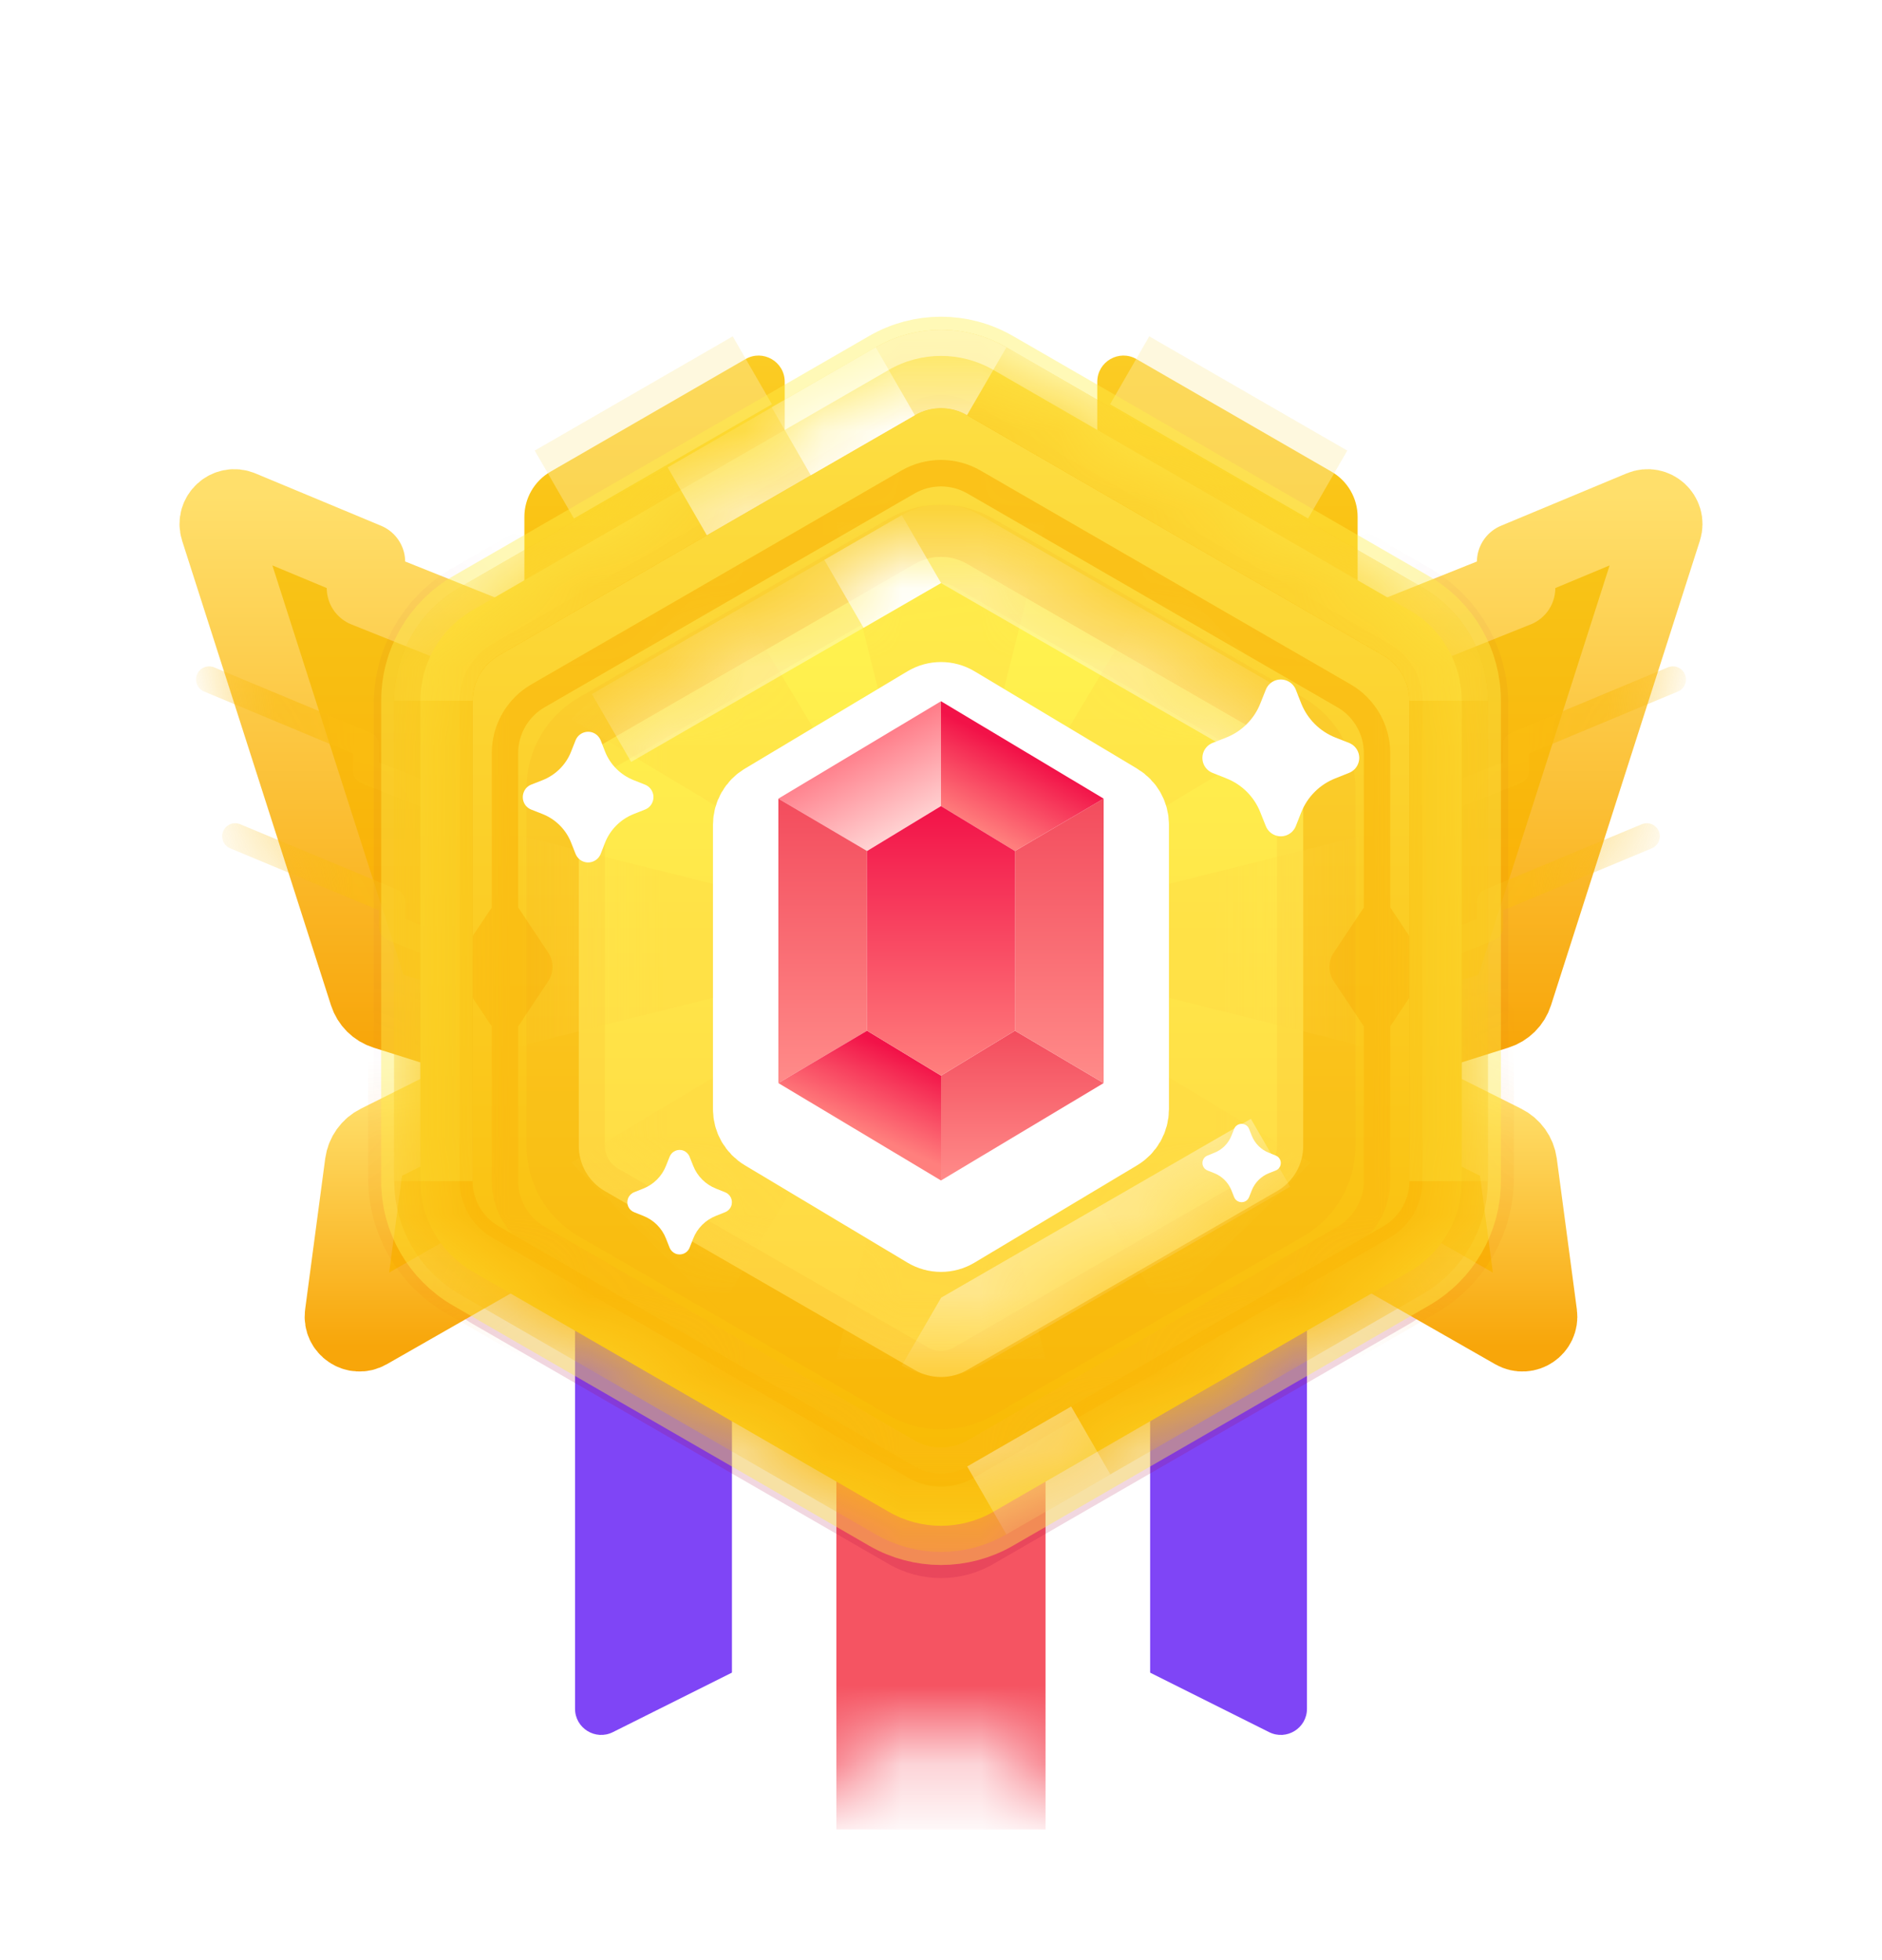 <svg width="24" height="25" viewBox="0 0 24 25" fill="none" xmlns="http://www.w3.org/2000/svg">
<g filter="url(#filter0_d_468_48670)">
<path fill-rule="evenodd" clipRule="evenodd" d="M7.333 11H12.667V21.127C12.667 21.375 12.406 21.536 12.184 21.425L10 20.333L7.816 21.425C7.594 21.536 7.333 21.375 7.333 21.127V11Z" fill="#7F45F6"/>
</g>
<g filter="url(#filter1_d_468_48670)">
<path fill-rule="evenodd" clipRule="evenodd" d="M11.334 11H16.667V21.127C16.667 21.375 16.406 21.536 16.184 21.425L14 20.333L11.816 21.425C11.594 21.536 11.334 21.375 11.334 21.127V11Z" fill="#7F45F6"/>
</g>
<g filter="url(#filter2_d_468_48670)">
<path fill-rule="evenodd" clipRule="evenodd" d="M9.334 12.667H14.667V22.794C14.667 23.042 14.406 23.203 14.184 23.092L12 22L9.816 23.092C9.594 23.203 9.334 23.042 9.334 22.794V12.667Z" fill="white"/>
</g>
<mask id="mask0_468_48670" style="mask-type:luminance" maskUnits="userSpaceOnUse" x="9" y="12" width="6" height="12">
<path fill-rule="evenodd" clipRule="evenodd" d="M9.334 12.667H14.667V22.794C14.667 23.042 14.406 23.203 14.184 23.092L12 22L9.816 23.092C9.594 23.203 9.334 23.042 9.334 22.794V12.667Z" fill="white"/>
</mask>
<g mask="url(#mask0_468_48670)">
<rect x="10.666" y="12.667" width="2.667" height="10.667" fill="#F55462"/>
</g>
<path style="mix-blend-mode:multiply" opacity="0.8" fill-rule="evenodd" clipRule="evenodd" d="M11.333 5.385C11.746 5.147 12.254 5.147 12.666 5.385L17.973 8.448C18.385 8.687 18.639 9.127 18.639 9.603V15.73C18.639 16.207 18.385 16.647 17.973 16.885L12.666 19.948C12.254 20.187 11.746 20.187 11.333 19.948L6.027 16.885C5.614 16.647 5.36 16.207 5.36 15.73L5.36 9.603C5.36 9.127 5.614 8.687 6.027 8.448L11.333 5.385Z" fill="#A4053A" fill-opacity="0.2"/>
<path fill-rule="evenodd" clipRule="evenodd" d="M6.333 8.167L4.667 7.5V7.167L3.066 6.5C2.909 6.434 2.747 6.583 2.799 6.745L4.697 12.669C4.73 12.772 4.811 12.853 4.914 12.885L6.333 13.333V8.167Z" fill="url(#paint0_linear_468_48670)" stroke="url(#paint1_linear_468_48670)" strokeWidth="0.333" strokeLinecap="round" stroke-linejoin="round"/>
<mask id="mask1_468_48670" style="mask-type:luminance" maskUnits="userSpaceOnUse" x="2" y="6" width="5" height="8">
<path fill-rule="evenodd" clipRule="evenodd" d="M6.333 8.618C6.333 8.345 6.167 8.1 5.914 7.999L4.822 7.562C4.728 7.525 4.667 7.434 4.667 7.332C4.667 7.232 4.606 7.142 4.514 7.103L3.998 6.888C3.473 6.67 2.933 7.166 3.107 7.707L4.645 12.505C4.711 12.711 4.872 12.872 5.079 12.937L5.466 13.059C5.895 13.195 6.333 12.874 6.333 12.424V8.618Z" fill="white" stroke="white" strokeWidth="0.333"/>
</mask>
<g mask="url(#mask1_468_48670)">
<g style="mix-blend-mode:multiply" opacity="0.6" filter="url(#filter3_i_468_48670)">
<path d="M6.395 10.012C6.481 10.046 6.522 10.143 6.488 10.229C6.454 10.314 6.357 10.356 6.271 10.321L4.605 9.655C4.542 9.629 4.5 9.568 4.5 9.5V9.278L2.603 8.487C2.518 8.452 2.477 8.354 2.513 8.269C2.548 8.184 2.646 8.144 2.731 8.179L4.731 9.013C4.793 9.039 4.833 9.099 4.833 9.167V9.387L6.395 10.012Z" fill="#FABC10"/>
</g>
<g style="mix-blend-mode:multiply" opacity="0.6" filter="url(#filter4_i_468_48670)">
<path d="M6.729 12.012C6.814 12.046 6.856 12.143 6.822 12.229C6.787 12.314 6.69 12.356 6.605 12.321L4.938 11.655C4.875 11.629 4.834 11.568 4.834 11.5V11.278L2.936 10.487C2.851 10.452 2.811 10.354 2.846 10.269C2.882 10.184 2.979 10.144 3.064 10.18L5.064 11.013C5.126 11.039 5.167 11.099 5.167 11.167V11.387L6.729 12.012Z" fill="#FABC10"/>
</g>
<g opacity="0.2">
<path fill-rule="evenodd" clipRule="evenodd" d="M10.999 4.226C11.618 3.868 12.381 3.868 12.999 4.226L18.232 7.247C18.851 7.604 19.232 8.264 19.232 8.979V15.021C19.232 15.736 18.851 16.396 18.232 16.753L12.999 19.774C12.381 20.132 11.618 20.132 10.999 19.774L5.767 16.753C5.148 16.396 4.767 15.736 4.767 15.021L4.767 8.979C4.767 8.264 5.148 7.604 5.767 7.247L10.999 4.226Z" fill="#A4053A" fill-opacity="0.2" style="mix-blend-mode:multiply"/>
</g>
</g>
<path fill-rule="evenodd" clipRule="evenodd" d="M17.667 8.167L19.334 7.5V7.167L20.934 6.5C21.091 6.434 21.253 6.583 21.201 6.745L19.303 12.669C19.27 12.772 19.189 12.853 19.086 12.885L17.667 13.333V8.167Z" fill="url(#paint2_linear_468_48670)" stroke="url(#paint3_linear_468_48670)" strokeWidth="0.333" strokeLinecap="round" stroke-linejoin="round"/>
<mask id="mask2_468_48670" style="mask-type:luminance" maskUnits="userSpaceOnUse" x="17" y="6" width="5" height="8">
<path fill-rule="evenodd" clipRule="evenodd" d="M17.667 8.618C17.667 8.345 17.833 8.1 18.086 7.999L19.178 7.562C19.272 7.525 19.334 7.434 19.334 7.332C19.334 7.232 19.394 7.142 19.486 7.103L20.002 6.888C20.527 6.67 21.067 7.166 20.893 7.707L19.355 12.505C19.289 12.711 19.128 12.872 18.921 12.937L18.534 13.059C18.105 13.195 17.667 12.874 17.667 12.424V8.618Z" fill="white" stroke="white" strokeWidth="0.333"/>
</mask>
<g mask="url(#mask2_468_48670)">
<g style="mix-blend-mode:multiply" opacity="0.6" filter="url(#filter5_i_468_48670)">
<path d="M17.605 10.012C17.519 10.046 17.478 10.143 17.512 10.229C17.546 10.314 17.643 10.356 17.729 10.321L19.395 9.655C19.459 9.629 19.5 9.568 19.5 9.5V9.278L21.397 8.487C21.482 8.452 21.523 8.354 21.487 8.269C21.452 8.184 21.354 8.144 21.269 8.179L19.269 9.013C19.207 9.039 19.167 9.099 19.167 9.167V9.387L17.605 10.012Z" fill="#FABC10"/>
</g>
<g style="mix-blend-mode:multiply" opacity="0.6" filter="url(#filter6_i_468_48670)">
<path d="M17.271 12.012C17.186 12.046 17.144 12.143 17.178 12.229C17.213 12.314 17.31 12.356 17.395 12.321L19.062 11.655C19.125 11.629 19.166 11.568 19.166 11.5V11.278L21.064 10.487C21.149 10.452 21.189 10.354 21.154 10.269C21.118 10.184 21.021 10.144 20.936 10.18L18.936 11.013C18.874 11.039 18.833 11.099 18.833 11.167V11.387L17.271 12.012Z" fill="#FABC10"/>
</g>
<g opacity="0.2">
<path fill-rule="evenodd" clipRule="evenodd" d="M13.001 4.226C12.382 3.868 11.619 3.868 11.001 4.226L5.768 7.247C5.149 7.604 4.768 8.264 4.768 8.979V15.021C4.768 15.736 5.149 16.396 5.768 16.753L11.001 19.774C11.619 20.132 12.382 20.132 13.001 19.774L18.233 16.753C18.852 16.396 19.233 15.736 19.233 15.021L19.233 8.979C19.233 8.264 18.852 7.604 18.233 7.247L13.001 4.226Z" fill="#A4053A" fill-opacity="0.2" style="mix-blend-mode:multiply"/>
</g>
</g>
<path fill-rule="evenodd" clipRule="evenodd" d="M6 14L4.825 14.588C4.726 14.637 4.658 14.732 4.643 14.842L4.387 16.766C4.365 16.93 4.541 17.048 4.684 16.966L6.667 15.833L6 14Z" fill="url(#paint4_linear_468_48670)" stroke="url(#paint5_linear_468_48670)" strokeWidth="0.333" strokeLinecap="round" stroke-linejoin="round"/>
<mask id="mask3_468_48670" style="mask-type:luminance" maskUnits="userSpaceOnUse" x="4" y="14" width="3" height="3">
<path fill-rule="evenodd" clipRule="evenodd" d="M6.256 14.703C6.12 14.329 5.688 14.156 5.331 14.335L4.983 14.509C4.785 14.607 4.649 14.798 4.62 15.017L4.512 15.831C4.439 16.378 5.024 16.772 5.503 16.498L6.179 16.112C6.461 15.951 6.586 15.61 6.475 15.305L6.256 14.703Z" fill="white" stroke="white" strokeWidth="0.333"/>
</mask>
<g mask="url(#mask3_468_48670)">
<g opacity="0.1">
<path fill-rule="evenodd" clipRule="evenodd" d="M10.927 4.226C11.546 3.868 12.308 3.868 12.927 4.226L18.16 7.247C18.778 7.604 19.16 8.264 19.16 8.979V15.021C19.16 15.736 18.778 16.396 18.16 16.753L12.927 19.774C12.308 20.132 11.546 20.132 10.927 19.774L5.694 16.753C5.075 16.396 4.694 15.736 4.694 15.021L4.694 8.979C4.694 8.264 5.075 7.604 5.694 7.247L10.927 4.226Z" fill="#F37E02" style="mix-blend-mode:multiply"/>
</g>
</g>
<path fill-rule="evenodd" clipRule="evenodd" d="M18 14L19.175 14.588C19.274 14.637 19.342 14.732 19.357 14.842L19.613 16.766C19.635 16.93 19.459 17.048 19.316 16.966L17.333 15.833L18 14Z" fill="url(#paint6_linear_468_48670)" stroke="url(#paint7_linear_468_48670)" strokeWidth="0.333" strokeLinecap="round" stroke-linejoin="round"/>
<mask id="mask4_468_48670" style="mask-type:luminance" maskUnits="userSpaceOnUse" x="17" y="13" width="3" height="5">
<path fill-rule="evenodd" clipRule="evenodd" d="M18 14L19.175 14.588C19.274 14.637 19.342 14.732 19.357 14.842L19.613 16.766C19.635 16.93 19.459 17.048 19.316 16.966L17.333 15.833L18 14Z" fill="white" stroke="white" strokeWidth="0.333" strokeLinecap="round" stroke-linejoin="round"/>
</mask>
<g mask="url(#mask4_468_48670)">
<g opacity="0.1">
<path fill-rule="evenodd" clipRule="evenodd" d="M13.073 4.226C12.454 3.868 11.692 3.868 11.073 4.226L5.84 7.247C5.222 7.604 4.84 8.264 4.84 8.979V15.021C4.84 15.736 5.222 16.396 5.84 16.753L11.073 19.774C11.692 20.132 12.454 20.132 13.073 19.774L18.306 16.753C18.925 16.396 19.306 15.736 19.306 15.021L19.306 8.979C19.306 8.264 18.925 7.604 18.306 7.247L13.073 4.226Z" fill="#F37E02" style="mix-blend-mode:multiply"/>
</g>
</g>
<path fill-rule="evenodd" clipRule="evenodd" d="M10.007 7.892C10.007 8.403 9.714 8.869 9.254 9.092L8.601 9.408C7.715 9.836 6.687 9.191 6.687 8.207V6.593C6.687 6.355 6.814 6.135 7.02 6.016L9.507 4.58C9.729 4.452 10.007 4.612 10.007 4.869V7.892Z" fill="url(#paint8_linear_468_48670)"/>
<path opacity="0.4" d="M7.069 6.18L9.594 4.723" stroke="#FDEDAC" strokeWidth="0.333" strokeLinecap="round"/>
<path fill-rule="evenodd" clipRule="evenodd" d="M13.993 7.892C13.993 8.403 14.286 8.869 14.746 9.092L15.399 9.408C16.285 9.836 17.313 9.191 17.313 8.207V6.593C17.313 6.355 17.186 6.135 16.98 6.016L14.493 4.58C14.271 4.452 13.993 4.612 13.993 4.869V7.892Z" fill="url(#paint9_linear_468_48670)"/>
<path opacity="0.4" d="M16.931 6.18L14.406 4.723" stroke="#FDEDAC" strokeWidth="0.333" strokeLinecap="round"/>
<path fill-rule="evenodd" clipRule="evenodd" d="M11.334 4.718C11.746 4.48 12.254 4.48 12.667 4.718L17.973 7.782C18.386 8.02 18.64 8.46 18.64 8.937V15.064C18.64 15.54 18.386 15.98 17.973 16.218L12.667 19.282C12.254 19.52 11.746 19.52 11.334 19.282L6.027 16.218C5.615 15.98 5.361 15.54 5.361 15.064V8.937C5.361 8.46 5.615 8.02 6.027 7.782L11.334 4.718Z" fill="url(#paint10_linear_468_48670)" stroke="#FFF04D" stroke-opacity="0.4" strokeWidth="0.333"/>
<mask id="mask5_468_48670" style="mask-type:luminance" maskUnits="userSpaceOnUse" x="5" y="4" width="14" height="16">
<path fill-rule="evenodd" clipRule="evenodd" d="M11.667 4.526C11.873 4.407 12.127 4.407 12.334 4.526L18.306 7.974C18.513 8.093 18.64 8.313 18.64 8.552V15.448C18.64 15.687 18.513 15.907 18.306 16.026L12.334 19.474C12.127 19.593 11.873 19.593 11.667 19.474L5.694 16.026C5.488 15.907 5.361 15.687 5.361 15.448V8.552C5.361 8.313 5.488 8.093 5.694 7.974L11.667 4.526Z" fill="white"/>
</mask>
<g mask="url(#mask5_468_48670)">
<g style="mix-blend-mode:multiply" opacity="0.8" filter="url(#filter7_i_468_48670)">
<path fill-rule="evenodd" clipRule="evenodd" d="M17.224 8.396L12.505 5.669C12.193 5.488 11.807 5.488 11.494 5.669L6.776 8.396C6.463 8.577 6.271 8.911 6.271 9.273V11.241L5.888 11.815C5.814 11.927 5.814 12.072 5.888 12.184L6.271 12.758V14.727C6.271 15.089 6.463 15.423 6.776 15.604L11.494 18.331C11.807 18.512 12.193 18.512 12.505 18.331L17.224 15.604C17.536 15.423 17.729 15.089 17.729 14.727V12.759L18.112 12.184C18.186 12.072 18.186 11.927 18.112 11.815L17.729 11.24V9.273C17.729 8.911 17.536 8.577 17.224 8.396ZM6.608 12.759V14.727C6.608 14.968 6.736 15.191 6.945 15.312L11.663 18.039C11.871 18.159 12.128 18.159 12.337 18.039L17.055 15.312C17.264 15.191 17.392 14.968 17.392 14.727V12.758L17.01 12.184C16.935 12.072 16.935 11.927 17.01 11.815L17.392 11.241V9.273C17.392 9.032 17.264 8.809 17.055 8.688L12.337 5.961C12.128 5.841 11.871 5.841 11.663 5.961L6.945 8.688C6.736 8.809 6.608 9.032 6.608 9.273V11.24L6.99 11.815C7.065 11.927 7.065 12.072 6.99 12.184L6.608 12.759Z" fill="#FABC10"/>
</g>
<path d="M12.584 4.863C12.223 4.654 11.778 4.654 11.417 4.863L6.111 7.926C5.75 8.135 5.527 8.52 5.527 8.937L5.527 15.064C5.527 15.48 5.75 15.866 6.111 16.074L11.417 19.137C11.778 19.346 12.223 19.346 12.584 19.137L17.89 16.074C18.251 15.866 18.473 15.48 18.473 15.064V8.937C18.473 8.52 18.251 8.135 17.89 7.926L12.584 4.863Z" stroke="#FAB90A" strokeWidth="0.333"/>
<path opacity="0.4" d="M12.584 19.137C13.208 18.777 13.65 18.522 13.91 18.372" stroke="white" strokeWidth="0.333" strokeLinecap="round"/>
<path d="M18.473 15.064V8.937C18.473 8.52 18.251 8.135 17.89 7.926L12.584 4.863C12.223 4.654 11.778 4.654 11.417 4.863L6.111 7.926C5.75 8.135 5.527 8.52 5.527 8.937L5.527 15.064" stroke="#FAC81C" strokeWidth="0.333" strokeLinecap="round"/>
<path opacity="0.6" d="M18.473 8.937C18.473 8.52 18.251 8.135 17.89 7.926L12.584 4.863C12.223 4.654 11.778 4.654 11.417 4.863L6.111 7.926C5.75 8.135 5.527 8.52 5.527 8.937" stroke="#FDDB3D" strokeWidth="0.333" strokeLinecap="round"/>
<path opacity="0.6" d="M12.583 4.863C12.223 4.654 11.778 4.654 11.417 4.863C11.417 4.863 9.648 5.884 8.764 6.394" stroke="white" strokeWidth="0.333" strokeLinecap="round"/>
<path d="M11.417 4.863C11.417 4.863 10.481 5.403 10.09 5.628" stroke="white" strokeWidth="0.333" strokeLinecap="round"/>
</g>
<g filter="url(#filter8_d_468_48670)">
<path fill-rule="evenodd" clipRule="evenodd" d="M11.666 6.859C11.873 6.74 12.127 6.74 12.333 6.859L16.285 9.141C16.492 9.26 16.619 9.48 16.619 9.718V14.282C16.619 14.52 16.492 14.74 16.285 14.859L12.333 17.141C12.127 17.26 11.873 17.26 11.666 17.141L7.714 14.859C7.508 14.74 7.381 14.52 7.381 14.282V9.718C7.381 9.48 7.508 9.26 7.714 9.141L11.666 6.859Z" fill="url(#paint11_linear_468_48670)"/>
<path d="M12.416 6.715C12.159 6.566 11.841 6.566 11.583 6.715L7.631 8.997C7.373 9.145 7.214 9.42 7.214 9.718V14.282C7.214 14.579 7.373 14.855 7.631 15.003L11.583 17.285C11.841 17.434 12.159 17.434 12.416 17.285L16.369 15.003C16.627 14.855 16.785 14.579 16.785 14.282V9.718C16.785 9.42 16.627 9.145 16.369 8.997L12.416 6.715Z" stroke="#F5900D" stroke-opacity="0.1" strokeWidth="0.333" style="mix-blend-mode:multiply"/>
</g>
<mask id="mask6_468_48670" style="mask-type:luminance" maskUnits="userSpaceOnUse" x="7" y="6" width="10" height="12">
<path fill-rule="evenodd" clipRule="evenodd" d="M11.666 6.859C11.873 6.74 12.127 6.74 12.333 6.859L16.285 9.141C16.492 9.26 16.619 9.48 16.619 9.718V14.282C16.619 14.52 16.492 14.74 16.285 14.859L12.333 17.141C12.127 17.26 11.873 17.26 11.666 17.141L7.714 14.859C7.508 14.74 7.381 14.52 7.381 14.282V9.718C7.381 9.48 7.508 9.26 7.714 9.141L11.666 6.859Z" fill="white"/>
</mask>
<g mask="url(#mask6_468_48670)">
<g style="mix-blend-mode:multiply" opacity="0.3">
<path fill-rule="evenodd" clipRule="evenodd" d="M12 12L6.667 13.333V10.667L12 12ZM12 12L13.333 6.667H10.666L12 12ZM12 12L17.333 10.667V13.333L12 12ZM12 12L14.828 7.286L16.714 9.172L12 12ZM12 12L14.828 16.714L16.714 14.828L12 12ZM12 12L10.666 17.333H13.333L12 12ZM12 12L9.171 16.714L7.286 14.828L12 12Z" fill="#FFD640"/>
<path d="M9.171 7.286L7.286 9.172L12 12L9.171 7.286Z" fill="#FFD640"/>
</g>
<path opacity="0.4" d="M16.202 9.285L12.25 7.004C12.095 6.914 11.905 6.914 11.75 7.004C11.285 7.272 10.956 7.462 10.762 7.574C10.358 7.807 10.029 7.997 9.774 8.144C9.335 8.398 8.676 8.778 7.798 9.285" stroke="white" strokeWidth="0.333" strokeLinecap="round"/>
<path d="M11.75 7.003C11.285 7.272 10.956 7.462 10.762 7.574" stroke="white" strokeWidth="0.333" strokeLinecap="round"/>
<path opacity="0.4" d="M16.202 14.703L12.25 16.985C12.095 17.075 11.905 17.075 11.75 16.985" stroke="white" strokeWidth="0.333" strokeLinecap="round"/>
</g>
<g filter="url(#filter9_d_468_48670)">
<path d="M9.926 10.186L12 8.944L14.074 10.186V13.814L12 15.056L9.926 13.814V10.186Z" fill="white"/>
<path d="M9.755 9.9C9.654 9.96 9.592 10.069 9.592 10.186V13.814C9.592 13.931 9.654 14.04 9.755 14.1L11.829 15.342C11.934 15.405 12.066 15.405 12.171 15.342L14.245 14.1C14.346 14.04 14.407 13.931 14.407 13.814V10.186C14.407 10.069 14.346 9.96 14.245 9.9L12.171 8.658C12.066 8.595 11.934 8.595 11.829 8.658L9.755 9.9Z" stroke="white" strokeWidth="0.667" stroke-linejoin="round"/>
</g>
<path fill-rule="evenodd" clipRule="evenodd" d="M9.926 10.186L12 8.944V10.281L11.057 10.854L9.926 10.186Z" fill="url(#paint12_linear_468_48670)"/>
<path fill-rule="evenodd" clipRule="evenodd" d="M9.926 10.186V13.814L11.057 13.146V10.854L9.926 10.186Z" fill="url(#paint13_linear_468_48670)"/>
<path fill-rule="evenodd" clipRule="evenodd" d="M12 15.056L9.926 13.814L11.057 13.146L12 13.719V15.056Z" fill="url(#paint14_linear_468_48670)"/>
<path fill-rule="evenodd" clipRule="evenodd" d="M12 15.056L14.074 13.814L12.943 13.146L12 13.719V15.056Z" fill="url(#paint15_linear_468_48670)"/>
<path fill-rule="evenodd" clipRule="evenodd" d="M14.074 10.186V13.814L12.943 13.146V10.854L14.074 10.186Z" fill="url(#paint16_linear_468_48670)"/>
<path fill-rule="evenodd" clipRule="evenodd" d="M14.074 10.186L12 8.944V10.281L12.943 10.854L14.074 10.186Z" fill="url(#paint17_linear_468_48670)"/>
<path fill-rule="evenodd" clipRule="evenodd" d="M11.057 13.146L12 13.719L12.943 13.146V10.854L12 10.281L11.057 10.854V13.146Z" fill="url(#paint18_linear_468_48670)"/>
<g filter="url(#filter10_d_468_48670)">
<path fill-rule="evenodd" clipRule="evenodd" d="M15.637 9.927L15.464 9.858C15.358 9.817 15.306 9.697 15.348 9.591C15.369 9.538 15.411 9.496 15.464 9.475L15.637 9.407C15.837 9.328 15.995 9.17 16.073 8.97L16.142 8.797C16.183 8.691 16.303 8.639 16.409 8.681C16.462 8.702 16.504 8.744 16.525 8.797L16.593 8.97C16.672 9.17 16.83 9.328 17.03 9.407L17.203 9.475C17.309 9.517 17.361 9.636 17.319 9.742C17.298 9.795 17.256 9.837 17.203 9.858L17.03 9.927C16.83 10.005 16.672 10.163 16.593 10.363L16.525 10.536C16.483 10.642 16.364 10.694 16.258 10.652C16.205 10.631 16.163 10.589 16.142 10.536L16.073 10.363C15.995 10.163 15.837 10.005 15.637 9.927Z" fill="white"/>
</g>
<g filter="url(#filter11_d_468_48670)">
<path fill-rule="evenodd" clipRule="evenodd" d="M8.202 15.507L8.087 15.461C8.016 15.433 7.982 15.354 8.01 15.283C8.024 15.248 8.052 15.22 8.087 15.206L8.202 15.16C8.336 15.107 8.441 15.002 8.493 14.869L8.539 14.754C8.567 14.683 8.646 14.648 8.717 14.676C8.752 14.69 8.78 14.718 8.794 14.754L8.84 14.869C8.892 15.002 8.998 15.107 9.131 15.16L9.246 15.206C9.317 15.233 9.352 15.313 9.324 15.384C9.31 15.419 9.282 15.447 9.246 15.461L9.131 15.507C8.998 15.559 8.892 15.664 8.84 15.797L8.794 15.913C8.767 15.983 8.687 16.018 8.616 15.99C8.581 15.976 8.553 15.948 8.539 15.913L8.493 15.797C8.441 15.664 8.336 15.559 8.202 15.507Z" fill="white"/>
</g>
<g filter="url(#filter12_d_468_48670)">
<path fill-rule="evenodd" clipRule="evenodd" d="M6.92 10.383L6.775 10.326C6.687 10.292 6.644 10.192 6.679 10.104C6.696 10.059 6.731 10.024 6.775 10.007L6.92 9.95C7.086 9.884 7.218 9.753 7.283 9.586L7.34 9.442C7.375 9.354 7.475 9.311 7.563 9.345C7.607 9.363 7.642 9.398 7.66 9.442L7.716 9.586C7.782 9.753 7.914 9.884 8.08 9.95L8.224 10.007C8.313 10.042 8.356 10.142 8.321 10.23C8.304 10.274 8.269 10.309 8.224 10.326L8.08 10.383C7.914 10.449 7.782 10.581 7.716 10.747L7.66 10.891C7.625 10.979 7.525 11.023 7.437 10.988C7.393 10.971 7.358 10.935 7.34 10.891L7.283 10.747C7.218 10.581 7.086 10.449 6.92 10.383Z" fill="white"/>
</g>
<g filter="url(#filter13_d_468_48670)">
<path fill-rule="evenodd" clipRule="evenodd" d="M15.485 14.963L15.399 14.929C15.346 14.908 15.32 14.848 15.341 14.796C15.351 14.769 15.372 14.748 15.399 14.738L15.485 14.703C15.585 14.664 15.664 14.585 15.704 14.485L15.738 14.399C15.758 14.346 15.818 14.32 15.871 14.341C15.898 14.351 15.919 14.372 15.929 14.399L15.963 14.485C16.003 14.585 16.082 14.664 16.182 14.703L16.268 14.738C16.321 14.758 16.347 14.818 16.326 14.871C16.316 14.898 16.295 14.919 16.268 14.929L16.182 14.963C16.082 15.003 16.003 15.082 15.963 15.182L15.929 15.268C15.909 15.321 15.849 15.347 15.796 15.326C15.769 15.316 15.748 15.295 15.738 15.268L15.704 15.182C15.664 15.082 15.585 15.003 15.485 14.963Z" fill="white"/>
</g>
<defs>
<filter id="filter0_d_468_48670" x="6.667" y="11" width="6.667" height="11.794" filterUnits="userSpaceOnUse" color-interpolation-filters="sRGB">
<feFlood flood-opacity="0" result="BackgroundImageFix"/>
<feColorMatrix in="SourceAlpha" type="matrix" values="0 0 0 0 0 0 0 0 0 0 0 0 0 0 0 0 0 0 127 0" result="hardAlpha"/>
<feOffset dy="0.667"/>
<feGaussianBlur stdDeviation="0.333"/>
<feColorMatrix type="matrix" values="0 0 0 0 0.922 0 0 0 0 0.216 0 0 0 0 0.306 0 0 0 0.2 0"/>
<feBlend mode="normal" in2="BackgroundImageFix" result="effect1_dropShadow_468_48670"/>
<feBlend mode="normal" in="SourceGraphic" in2="effect1_dropShadow_468_48670" result="shape"/>
</filter>
<filter id="filter1_d_468_48670" x="10.667" y="11" width="6.667" height="11.794" filterUnits="userSpaceOnUse" color-interpolation-filters="sRGB">
<feFlood flood-opacity="0" result="BackgroundImageFix"/>
<feColorMatrix in="SourceAlpha" type="matrix" values="0 0 0 0 0 0 0 0 0 0 0 0 0 0 0 0 0 0 127 0" result="hardAlpha"/>
<feOffset dy="0.667"/>
<feGaussianBlur stdDeviation="0.333"/>
<feColorMatrix type="matrix" values="0 0 0 0 0.922 0 0 0 0 0.216 0 0 0 0 0.306 0 0 0 0.2 0"/>
<feBlend mode="normal" in2="BackgroundImageFix" result="effect1_dropShadow_468_48670"/>
<feBlend mode="normal" in="SourceGraphic" in2="effect1_dropShadow_468_48670" result="shape"/>
</filter>
<filter id="filter2_d_468_48670" x="8.667" y="12.667" width="6.667" height="11.794" filterUnits="userSpaceOnUse" color-interpolation-filters="sRGB">
<feFlood flood-opacity="0" result="BackgroundImageFix"/>
<feColorMatrix in="SourceAlpha" type="matrix" values="0 0 0 0 0 0 0 0 0 0 0 0 0 0 0 0 0 0 127 0" result="hardAlpha"/>
<feOffset dy="0.667"/>
<feGaussianBlur stdDeviation="0.333"/>
<feColorMatrix type="matrix" values="0 0 0 0 0.922 0 0 0 0 0.216 0 0 0 0 0.306 0 0 0 0.2 0"/>
<feBlend mode="normal" in2="BackgroundImageFix" result="effect1_dropShadow_468_48670"/>
<feBlend mode="normal" in="SourceGraphic" in2="effect1_dropShadow_468_48670" result="shape"/>
</filter>
<filter id="filter3_i_468_48670" x="2.5" y="8.167" width="4" height="2.5" filterUnits="userSpaceOnUse" color-interpolation-filters="sRGB">
<feFlood flood-opacity="0" result="BackgroundImageFix"/>
<feBlend mode="normal" in="SourceGraphic" in2="BackgroundImageFix" result="shape"/>
<feColorMatrix in="SourceAlpha" type="matrix" values="0 0 0 0 0 0 0 0 0 0 0 0 0 0 0 0 0 0 127 0" result="hardAlpha"/>
<feOffset dy="0.333"/>
<feGaussianBlur stdDeviation="0.167"/>
<feComposite in2="hardAlpha" operator="arithmetic" k2="-1" k3="1"/>
<feColorMatrix type="matrix" values="0 0 0 0 0.976 0 0 0 0 0.714 0 0 0 0 0.035 0 0 0 1 0"/>
<feBlend mode="normal" in2="shape" result="effect1_innerShadow_468_48670"/>
</filter>
<filter id="filter4_i_468_48670" x="2.833" y="10.167" width="4" height="2.5" filterUnits="userSpaceOnUse" color-interpolation-filters="sRGB">
<feFlood flood-opacity="0" result="BackgroundImageFix"/>
<feBlend mode="normal" in="SourceGraphic" in2="BackgroundImageFix" result="shape"/>
<feColorMatrix in="SourceAlpha" type="matrix" values="0 0 0 0 0 0 0 0 0 0 0 0 0 0 0 0 0 0 127 0" result="hardAlpha"/>
<feOffset dy="0.333"/>
<feGaussianBlur stdDeviation="0.167"/>
<feComposite in2="hardAlpha" operator="arithmetic" k2="-1" k3="1"/>
<feColorMatrix type="matrix" values="0 0 0 0 0.976 0 0 0 0 0.714 0 0 0 0 0.035 0 0 0 1 0"/>
<feBlend mode="normal" in2="shape" result="effect1_innerShadow_468_48670"/>
</filter>
<filter id="filter5_i_468_48670" x="17.5" y="8.167" width="4" height="2.5" filterUnits="userSpaceOnUse" color-interpolation-filters="sRGB">
<feFlood flood-opacity="0" result="BackgroundImageFix"/>
<feBlend mode="normal" in="SourceGraphic" in2="BackgroundImageFix" result="shape"/>
<feColorMatrix in="SourceAlpha" type="matrix" values="0 0 0 0 0 0 0 0 0 0 0 0 0 0 0 0 0 0 127 0" result="hardAlpha"/>
<feOffset dy="0.333"/>
<feGaussianBlur stdDeviation="0.167"/>
<feComposite in2="hardAlpha" operator="arithmetic" k2="-1" k3="1"/>
<feColorMatrix type="matrix" values="0 0 0 0 0.976 0 0 0 0 0.714 0 0 0 0 0.035 0 0 0 1 0"/>
<feBlend mode="normal" in2="shape" result="effect1_innerShadow_468_48670"/>
</filter>
<filter id="filter6_i_468_48670" x="17.166" y="10.167" width="4" height="2.5" filterUnits="userSpaceOnUse" color-interpolation-filters="sRGB">
<feFlood flood-opacity="0" result="BackgroundImageFix"/>
<feBlend mode="normal" in="SourceGraphic" in2="BackgroundImageFix" result="shape"/>
<feColorMatrix in="SourceAlpha" type="matrix" values="0 0 0 0 0 0 0 0 0 0 0 0 0 0 0 0 0 0 127 0" result="hardAlpha"/>
<feOffset dy="0.333"/>
<feGaussianBlur stdDeviation="0.167"/>
<feComposite in2="hardAlpha" operator="arithmetic" k2="-1" k3="1"/>
<feColorMatrix type="matrix" values="0 0 0 0 0.976 0 0 0 0 0.714 0 0 0 0 0.035 0 0 0 1 0"/>
<feBlend mode="normal" in2="shape" result="effect1_innerShadow_468_48670"/>
</filter>
<filter id="filter7_i_468_48670" x="5.833" y="5.533" width="12.335" height="13.267" filterUnits="userSpaceOnUse" color-interpolation-filters="sRGB">
<feFlood flood-opacity="0" result="BackgroundImageFix"/>
<feBlend mode="normal" in="SourceGraphic" in2="BackgroundImageFix" result="shape"/>
<feColorMatrix in="SourceAlpha" type="matrix" values="0 0 0 0 0 0 0 0 0 0 0 0 0 0 0 0 0 0 127 0" result="hardAlpha"/>
<feOffset dy="0.333"/>
<feGaussianBlur stdDeviation="0.167"/>
<feComposite in2="hardAlpha" operator="arithmetic" k2="-1" k3="1"/>
<feColorMatrix type="matrix" values="0 0 0 0 0.976 0 0 0 0 0.714 0 0 0 0 0.035 0 0 0 1 0"/>
<feBlend mode="normal" in2="shape" result="effect1_innerShadow_468_48670"/>
</filter>
<filter id="filter8_d_468_48670" x="6.381" y="6.103" width="11.238" height="12.46" filterUnits="userSpaceOnUse" color-interpolation-filters="sRGB">
<feFlood flood-opacity="0" result="BackgroundImageFix"/>
<feColorMatrix in="SourceAlpha" type="matrix" values="0 0 0 0 0 0 0 0 0 0 0 0 0 0 0 0 0 0 127 0" result="hardAlpha"/>
<feOffset dy="0.333"/>
<feGaussianBlur stdDeviation="0.333"/>
<feColorMatrix type="matrix" values="0 0 0 0 0.928 0 0 0 0 0.666 0 0 0 0 0.054 0 0 0 0.4 0"/>
<feBlend mode="normal" in2="BackgroundImageFix" result="effect1_dropShadow_468_48670"/>
<feBlend mode="normal" in="SourceGraphic" in2="effect1_dropShadow_468_48670" result="shape"/>
</filter>
<filter id="filter9_d_468_48670" x="8.593" y="7.944" width="6.815" height="8.778" filterUnits="userSpaceOnUse" color-interpolation-filters="sRGB">
<feFlood flood-opacity="0" result="BackgroundImageFix"/>
<feColorMatrix in="SourceAlpha" type="matrix" values="0 0 0 0 0 0 0 0 0 0 0 0 0 0 0 0 0 0 127 0" result="hardAlpha"/>
<feOffset dy="0.333"/>
<feGaussianBlur stdDeviation="0.333"/>
<feColorMatrix type="matrix" values="0 0 0 0 0.996 0 0 0 0 0.733 0 0 0 0 0.106 0 0 0 1 0"/>
<feBlend mode="normal" in2="BackgroundImageFix" result="effect1_dropShadow_468_48670"/>
<feBlend mode="normal" in="SourceGraphic" in2="effect1_dropShadow_468_48670" result="shape"/>
</filter>
<filter id="filter10_d_468_48670" x="14.667" y="8" width="3.333" height="3.333" filterUnits="userSpaceOnUse" color-interpolation-filters="sRGB">
<feFlood flood-opacity="0" result="BackgroundImageFix"/>
<feColorMatrix in="SourceAlpha" type="matrix" values="0 0 0 0 0 0 0 0 0 0 0 0 0 0 0 0 0 0 127 0" result="hardAlpha"/>
<feOffset/>
<feGaussianBlur stdDeviation="0.333"/>
<feColorMatrix type="matrix" values="0 0 0 0 1 0 0 0 0 0.949 0 0 0 0 0.306 0 0 0 1 0"/>
<feBlend mode="normal" in2="BackgroundImageFix" result="effect1_dropShadow_468_48670"/>
<feBlend mode="normal" in="SourceGraphic" in2="effect1_dropShadow_468_48670" result="shape"/>
</filter>
<filter id="filter11_d_468_48670" x="7.333" y="14" width="2.667" height="2.667" filterUnits="userSpaceOnUse" color-interpolation-filters="sRGB">
<feFlood flood-opacity="0" result="BackgroundImageFix"/>
<feColorMatrix in="SourceAlpha" type="matrix" values="0 0 0 0 0 0 0 0 0 0 0 0 0 0 0 0 0 0 127 0" result="hardAlpha"/>
<feOffset/>
<feGaussianBlur stdDeviation="0.333"/>
<feColorMatrix type="matrix" values="0 0 0 0 1 0 0 0 0 0.949 0 0 0 0 0.306 0 0 0 1 0"/>
<feBlend mode="normal" in2="BackgroundImageFix" result="effect1_dropShadow_468_48670"/>
<feBlend mode="normal" in="SourceGraphic" in2="effect1_dropShadow_468_48670" result="shape"/>
</filter>
<filter id="filter12_d_468_48670" x="6" y="8.667" width="3" height="3" filterUnits="userSpaceOnUse" color-interpolation-filters="sRGB">
<feFlood flood-opacity="0" result="BackgroundImageFix"/>
<feColorMatrix in="SourceAlpha" type="matrix" values="0 0 0 0 0 0 0 0 0 0 0 0 0 0 0 0 0 0 127 0" result="hardAlpha"/>
<feOffset/>
<feGaussianBlur stdDeviation="0.333"/>
<feColorMatrix type="matrix" values="0 0 0 0 1 0 0 0 0 0.949 0 0 0 0 0.306 0 0 0 1 0"/>
<feBlend mode="normal" in2="BackgroundImageFix" result="effect1_dropShadow_468_48670"/>
<feBlend mode="normal" in="SourceGraphic" in2="effect1_dropShadow_468_48670" result="shape"/>
</filter>
<filter id="filter13_d_468_48670" x="14.667" y="13.667" width="2.333" height="2.333" filterUnits="userSpaceOnUse" color-interpolation-filters="sRGB">
<feFlood flood-opacity="0" result="BackgroundImageFix"/>
<feColorMatrix in="SourceAlpha" type="matrix" values="0 0 0 0 0 0 0 0 0 0 0 0 0 0 0 0 0 0 127 0" result="hardAlpha"/>
<feOffset/>
<feGaussianBlur stdDeviation="0.333"/>
<feColorMatrix type="matrix" values="0 0 0 0 1 0 0 0 0 0.949 0 0 0 0 0.306 0 0 0 1 0"/>
<feBlend mode="normal" in2="BackgroundImageFix" result="effect1_dropShadow_468_48670"/>
<feBlend mode="normal" in="SourceGraphic" in2="effect1_dropShadow_468_48670" result="shape"/>
</filter>
<linearGradient id="paint0_linear_468_48670" x1="2.667" y1="6.333" x2="2.667" y2="13.333" gradientUnits="userSpaceOnUse">
<stop stop-color="#F7C71A"/>
<stop offset="1" stop-color="#FBAA00"/>
</linearGradient>
<linearGradient id="paint1_linear_468_48670" x1="2.667" y1="6.333" x2="2.667" y2="13.333" gradientUnits="userSpaceOnUse">
<stop stop-color="#FFDF6B"/>
<stop offset="1" stop-color="#F8A60A"/>
</linearGradient>
<linearGradient id="paint2_linear_468_48670" x1="21.334" y1="6.333" x2="21.334" y2="13.333" gradientUnits="userSpaceOnUse">
<stop stop-color="#F7C71A"/>
<stop offset="1" stop-color="#FBAA00"/>
</linearGradient>
<linearGradient id="paint3_linear_468_48670" x1="21.334" y1="6.333" x2="21.334" y2="13.333" gradientUnits="userSpaceOnUse">
<stop stop-color="#FFDF6B"/>
<stop offset="1" stop-color="#F8A60A"/>
</linearGradient>
<linearGradient id="paint4_linear_468_48670" x1="4.333" y1="14" x2="4.333" y2="17.167" gradientUnits="userSpaceOnUse">
<stop stop-color="#F7C71A"/>
<stop offset="1" stop-color="#FBAA00"/>
</linearGradient>
<linearGradient id="paint5_linear_468_48670" x1="4.333" y1="14" x2="4.333" y2="17.167" gradientUnits="userSpaceOnUse">
<stop stop-color="#FFDF6B"/>
<stop offset="1" stop-color="#F8A60A"/>
</linearGradient>
<linearGradient id="paint6_linear_468_48670" x1="19.666" y1="14" x2="19.666" y2="17.167" gradientUnits="userSpaceOnUse">
<stop stop-color="#F7C71A"/>
<stop offset="1" stop-color="#FBAA00"/>
</linearGradient>
<linearGradient id="paint7_linear_468_48670" x1="19.666" y1="14" x2="19.666" y2="17.167" gradientUnits="userSpaceOnUse">
<stop stop-color="#FFDF6B"/>
<stop offset="1" stop-color="#F8A60A"/>
</linearGradient>
<linearGradient id="paint8_linear_468_48670" x1="6.687" y1="4.536" x2="6.687" y2="9.646" gradientUnits="userSpaceOnUse">
<stop stop-color="#FBCC24"/>
<stop offset="1" stop-color="#F9B800"/>
</linearGradient>
<linearGradient id="paint9_linear_468_48670" x1="17.313" y1="4.536" x2="17.313" y2="9.646" gradientUnits="userSpaceOnUse">
<stop stop-color="#FBCC24"/>
<stop offset="1" stop-color="#F9B800"/>
</linearGradient>
<linearGradient id="paint10_linear_468_48670" x1="4.333" y1="4.333" x2="4.333" y2="19.667" gradientUnits="userSpaceOnUse">
<stop stop-color="#FDE046"/>
<stop offset="1" stop-color="#F9B800"/>
</linearGradient>
<linearGradient id="paint11_linear_468_48670" x1="6.667" y1="6.667" x2="6.667" y2="17.333" gradientUnits="userSpaceOnUse">
<stop stop-color="#FFF550"/>
<stop offset="1" stop-color="#FFD541"/>
</linearGradient>
<linearGradient id="paint12_linear_468_48670" x1="12.156" y1="10.262" x2="11.592" y2="9.203" gradientUnits="userSpaceOnUse">
<stop stop-color="#FFD3D3"/>
<stop offset="1" stop-color="#FF7E8A"/>
</linearGradient>
<linearGradient id="paint13_linear_468_48670" x1="11.057" y1="13.814" x2="11.057" y2="10.186" gradientUnits="userSpaceOnUse">
<stop stop-color="#FF8B89"/>
<stop offset="1" stop-color="#F34C5D"/>
</linearGradient>
<linearGradient id="paint14_linear_468_48670" x1="11.498" y1="14.652" x2="11.953" y2="13.637" gradientUnits="userSpaceOnUse">
<stop stop-color="#FF7F7D"/>
<stop offset="1" stop-color="#F21248"/>
</linearGradient>
<linearGradient id="paint15_linear_468_48670" x1="14.074" y1="15.056" x2="14.074" y2="13.146" gradientUnits="userSpaceOnUse">
<stop stop-color="#FF8B89"/>
<stop offset="1" stop-color="#F34C5D"/>
</linearGradient>
<linearGradient id="paint16_linear_468_48670" x1="14.074" y1="13.814" x2="14.074" y2="10.186" gradientUnits="userSpaceOnUse">
<stop stop-color="#FF8B89"/>
<stop offset="1" stop-color="#F34C5D"/>
</linearGradient>
<linearGradient id="paint17_linear_468_48670" x1="12.974" y1="10.829" x2="13.485" y2="9.839" gradientUnits="userSpaceOnUse">
<stop stop-color="#FF7F7D"/>
<stop offset="1" stop-color="#F21248"/>
</linearGradient>
<linearGradient id="paint18_linear_468_48670" x1="12.943" y1="13.719" x2="12.943" y2="10.281" gradientUnits="userSpaceOnUse">
<stop stop-color="#FF7F7D"/>
<stop offset="1" stop-color="#F21248"/>
</linearGradient>
</defs>
</svg>
